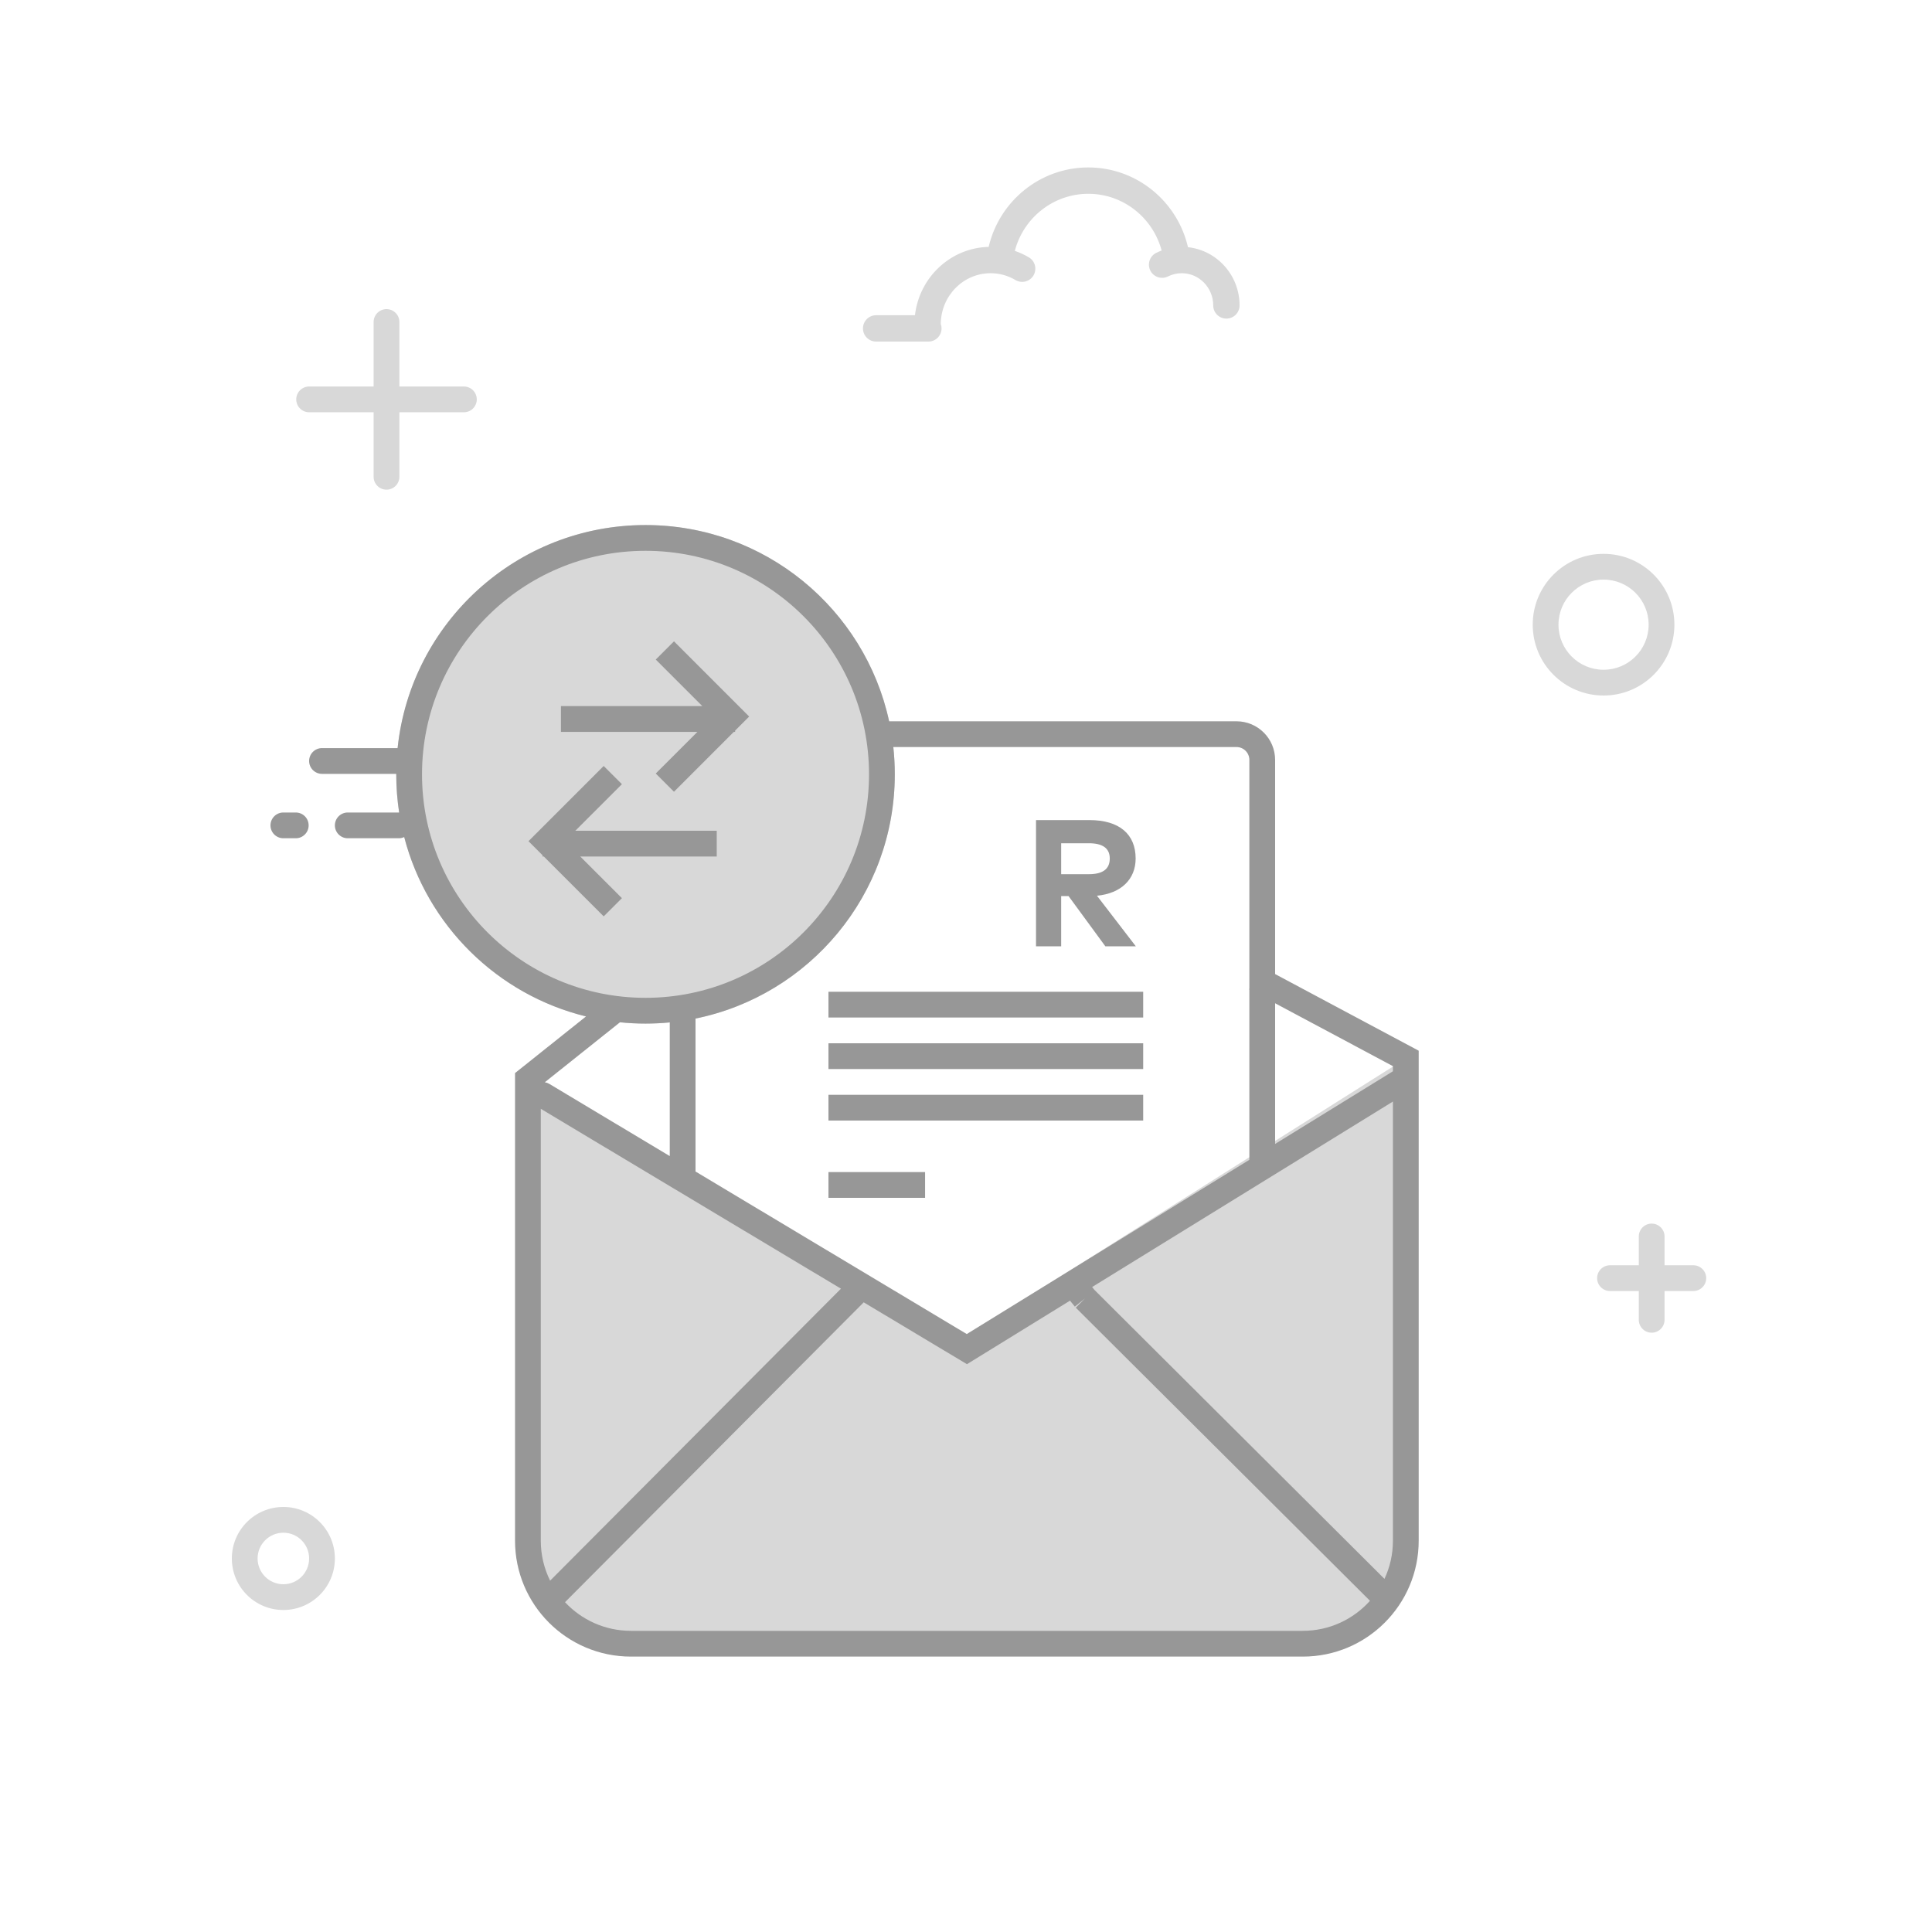 <svg width="150" height="150" viewBox="0 0 150 150" fill="none" xmlns="http://www.w3.org/2000/svg">
<rect width="150" height="150" fill="white"/>
<path fill-rule="evenodd" clip-rule="evenodd" d="M40.986 83.719L75.067 103.688L109.147 82.177V121.177C109.147 124.49 106.461 127.177 103.147 127.177H46.986C43.673 127.177 40.986 124.49 40.986 121.177V83.719Z" fill="#D8D8D8"/>
<circle cx="50.118" cy="60.118" r="19.353" fill="#D8D8D8"/>
<path fill-rule="evenodd" clip-rule="evenodd" d="M78.79 19.478C79.169 19.607 79.535 19.776 79.882 19.981C80.368 20.269 80.528 20.897 80.24 21.383C79.952 21.869 79.325 22.029 78.838 21.741C78.257 21.396 77.597 21.212 76.909 21.212C74.787 21.212 73.057 22.969 73.042 25.153C73.081 25.26 73.102 25.376 73.102 25.497C73.102 26.062 72.644 26.52 72.079 26.52H68.023C67.458 26.52 67 26.062 67 25.497C67 24.932 67.458 24.474 68.023 24.474H71.037C71.375 21.538 73.793 19.243 76.759 19.168C77.589 15.614 80.755 13 84.494 13C88.245 13 91.413 15.63 92.234 19.192C94.489 19.437 96.24 21.371 96.24 23.713C96.24 24.278 95.782 24.736 95.217 24.736C94.652 24.736 94.194 24.278 94.194 23.713C94.194 22.328 93.096 21.212 91.751 21.212C91.374 21.212 91.012 21.299 90.682 21.463C90.177 21.716 89.562 21.51 89.31 21.005C89.058 20.499 89.263 19.885 89.769 19.633C89.906 19.564 90.047 19.503 90.19 19.449C89.507 16.901 87.202 15.046 84.494 15.046C81.777 15.046 79.463 16.913 78.79 19.478Z" fill="#D8D8D8"/>
<path fill-rule="evenodd" clip-rule="evenodd" d="M130 48.5C130 51.538 127.538 54 124.5 54C121.462 54 119 51.538 119 48.5C119 45.462 121.462 43 124.5 43C127.538 43 130 45.462 130 48.5ZM121 48.5C121 50.433 122.567 52 124.5 52C126.433 52 128 50.433 128 48.5C128 46.567 126.433 45 124.5 45C122.567 45 121 46.567 121 48.5Z" fill="#D8D8D8"/>
<path fill-rule="evenodd" clip-rule="evenodd" d="M29.008 30.008V25C29.008 24.448 29.456 24 30.008 24C30.561 24 31.008 24.448 31.008 25V30.008H36.017C36.569 30.008 37.017 30.456 37.017 31.008C37.017 31.561 36.569 32.008 36.017 32.008H31.008V37.017C31.008 37.569 30.561 38.017 30.008 38.017C29.456 38.017 29.008 37.569 29.008 37.017V32.008H24C23.448 32.008 23 31.561 23 31.008C23 30.456 23.448 30.008 24 30.008H29.008Z" fill="#D8D8D8"/>
<path fill-rule="evenodd" clip-rule="evenodd" d="M26 121C26 123.209 24.209 125 22 125C19.791 125 18 123.209 18 121C18 118.791 19.791 117 22 117C24.209 117 26 118.791 26 121ZM20 121C20 122.105 20.895 123 22 123C23.105 123 24 122.105 24 121C24 119.895 23.105 119 22 119C20.895 119 20 119.895 20 121Z" fill="#D8D8D8"/>
<path fill-rule="evenodd" clip-rule="evenodd" d="M127.235 98.235V96C127.235 95.448 127.683 95 128.235 95C128.787 95 129.235 95.448 129.235 96V98.235H131.47C132.023 98.235 132.47 98.683 132.47 99.235C132.47 99.787 132.023 100.235 131.47 100.235H129.235V102.47C129.235 103.023 128.787 103.47 128.235 103.47C127.683 103.47 127.235 103.023 127.235 102.47V100.235H125C124.448 100.235 124 99.787 124 99.235C124 98.683 124.448 98.235 125 98.235H127.235Z" fill="#D8D8D8"/>
<path fill-rule="evenodd" clip-rule="evenodd" d="M50.118 77.471C59.701 77.471 67.471 69.701 67.471 60.118C67.471 50.534 59.701 42.765 50.118 42.765C40.534 42.765 32.765 50.534 32.765 60.118C32.765 69.701 40.534 77.471 50.118 77.471ZM50.118 79.471C50.753 79.471 51.381 79.44 52 79.38V89.757L42.65 84.154C42.539 84.088 42.421 84.045 42.3 84.025L48.136 79.37C48.787 79.437 49.448 79.471 50.118 79.471ZM54 90.956V79.081C62.828 77.283 69.471 69.476 69.471 60.118C69.471 59.402 69.432 58.696 69.356 58H96C96.552 58 97 58.448 97 59V76.76L96.973 76.811L97 76.826V90.047L75.059 103.575L54 90.956ZM50.118 40.765C59.393 40.765 67.144 47.29 69.032 56H96C97.657 56 99 57.343 99 59V75.626L110.147 81.577V119.618C110.147 124.589 106.118 128.618 101.147 128.618H48.987C44.016 128.618 39.987 124.589 39.987 119.618V83.313L45.498 78.916C38.605 77.228 33.161 71.847 31.383 64.99C31.256 65.049 31.113 65.082 30.963 65.082H27C26.448 65.082 26 64.634 26 64.082C26 63.53 26.448 63.082 27 63.082H30.963C30.972 63.082 30.981 63.082 30.99 63.082C30.842 62.116 30.765 61.126 30.765 60.118C30.765 60.106 30.765 60.094 30.765 60.082H25C24.448 60.082 24 59.634 24 59.082C24 58.53 24.448 58.082 25 58.082H30.87C31.888 48.35 40.117 40.765 50.118 40.765ZM54.148 56.822H43.551V54.822H54.529L50.913 51.207L52.328 49.793L58.166 55.632L57.075 56.723V56.822H56.976L52.328 61.471L50.913 60.056L54.148 56.822ZM45.051 66.499H55.647V64.499H44.67L48.285 60.884L46.871 59.47L41.032 65.309L42.123 66.4V66.499H42.223L46.871 71.147L48.285 69.733L45.051 66.499ZM80.436 73.471V63.671H84.581C86.918 63.671 88.171 64.777 88.171 66.653C88.171 68.263 87.052 69.362 85.168 69.544L88.186 73.471H85.82L82.963 69.572H82.389V73.471H80.436ZM86.162 66.653C86.162 65.841 85.582 65.47 84.546 65.47H82.389V67.871H84.546C85.609 67.871 86.162 67.479 86.162 66.653ZM108.147 83.173L99 88.814V77.893L108.147 82.776V83.173ZM75.074 105.915L83.076 100.982L83.45 101.446L84.228 100.818C83.522 101.526 83.522 101.526 83.522 101.526L106.365 124.285C105.083 125.717 103.221 126.618 101.147 126.618H48.987C46.966 126.618 45.146 125.762 43.868 124.393L67.059 101.113L75.074 105.915ZM65.291 100.053L41.987 86.088V119.618C41.987 120.733 42.247 121.786 42.711 122.722L65.291 100.053ZM84.972 100.148L84.792 99.924L108.147 85.523V119.618C108.147 120.678 107.912 121.683 107.49 122.583L84.972 100.148ZM64.322 83H88.757V81H64.322V83ZM88.757 79H64.322V77H88.757V79ZM64.322 87H88.757V85H64.322V87ZM71.823 93H64.322V91H71.823V93ZM21 64.082C21 63.53 21.448 63.082 22 63.082H22.963C23.516 63.082 23.963 63.53 23.963 64.082C23.963 64.634 23.516 65.082 22.963 65.082H22C21.448 65.082 21 64.634 21 64.082Z" fill="#979797"/>
</svg>
